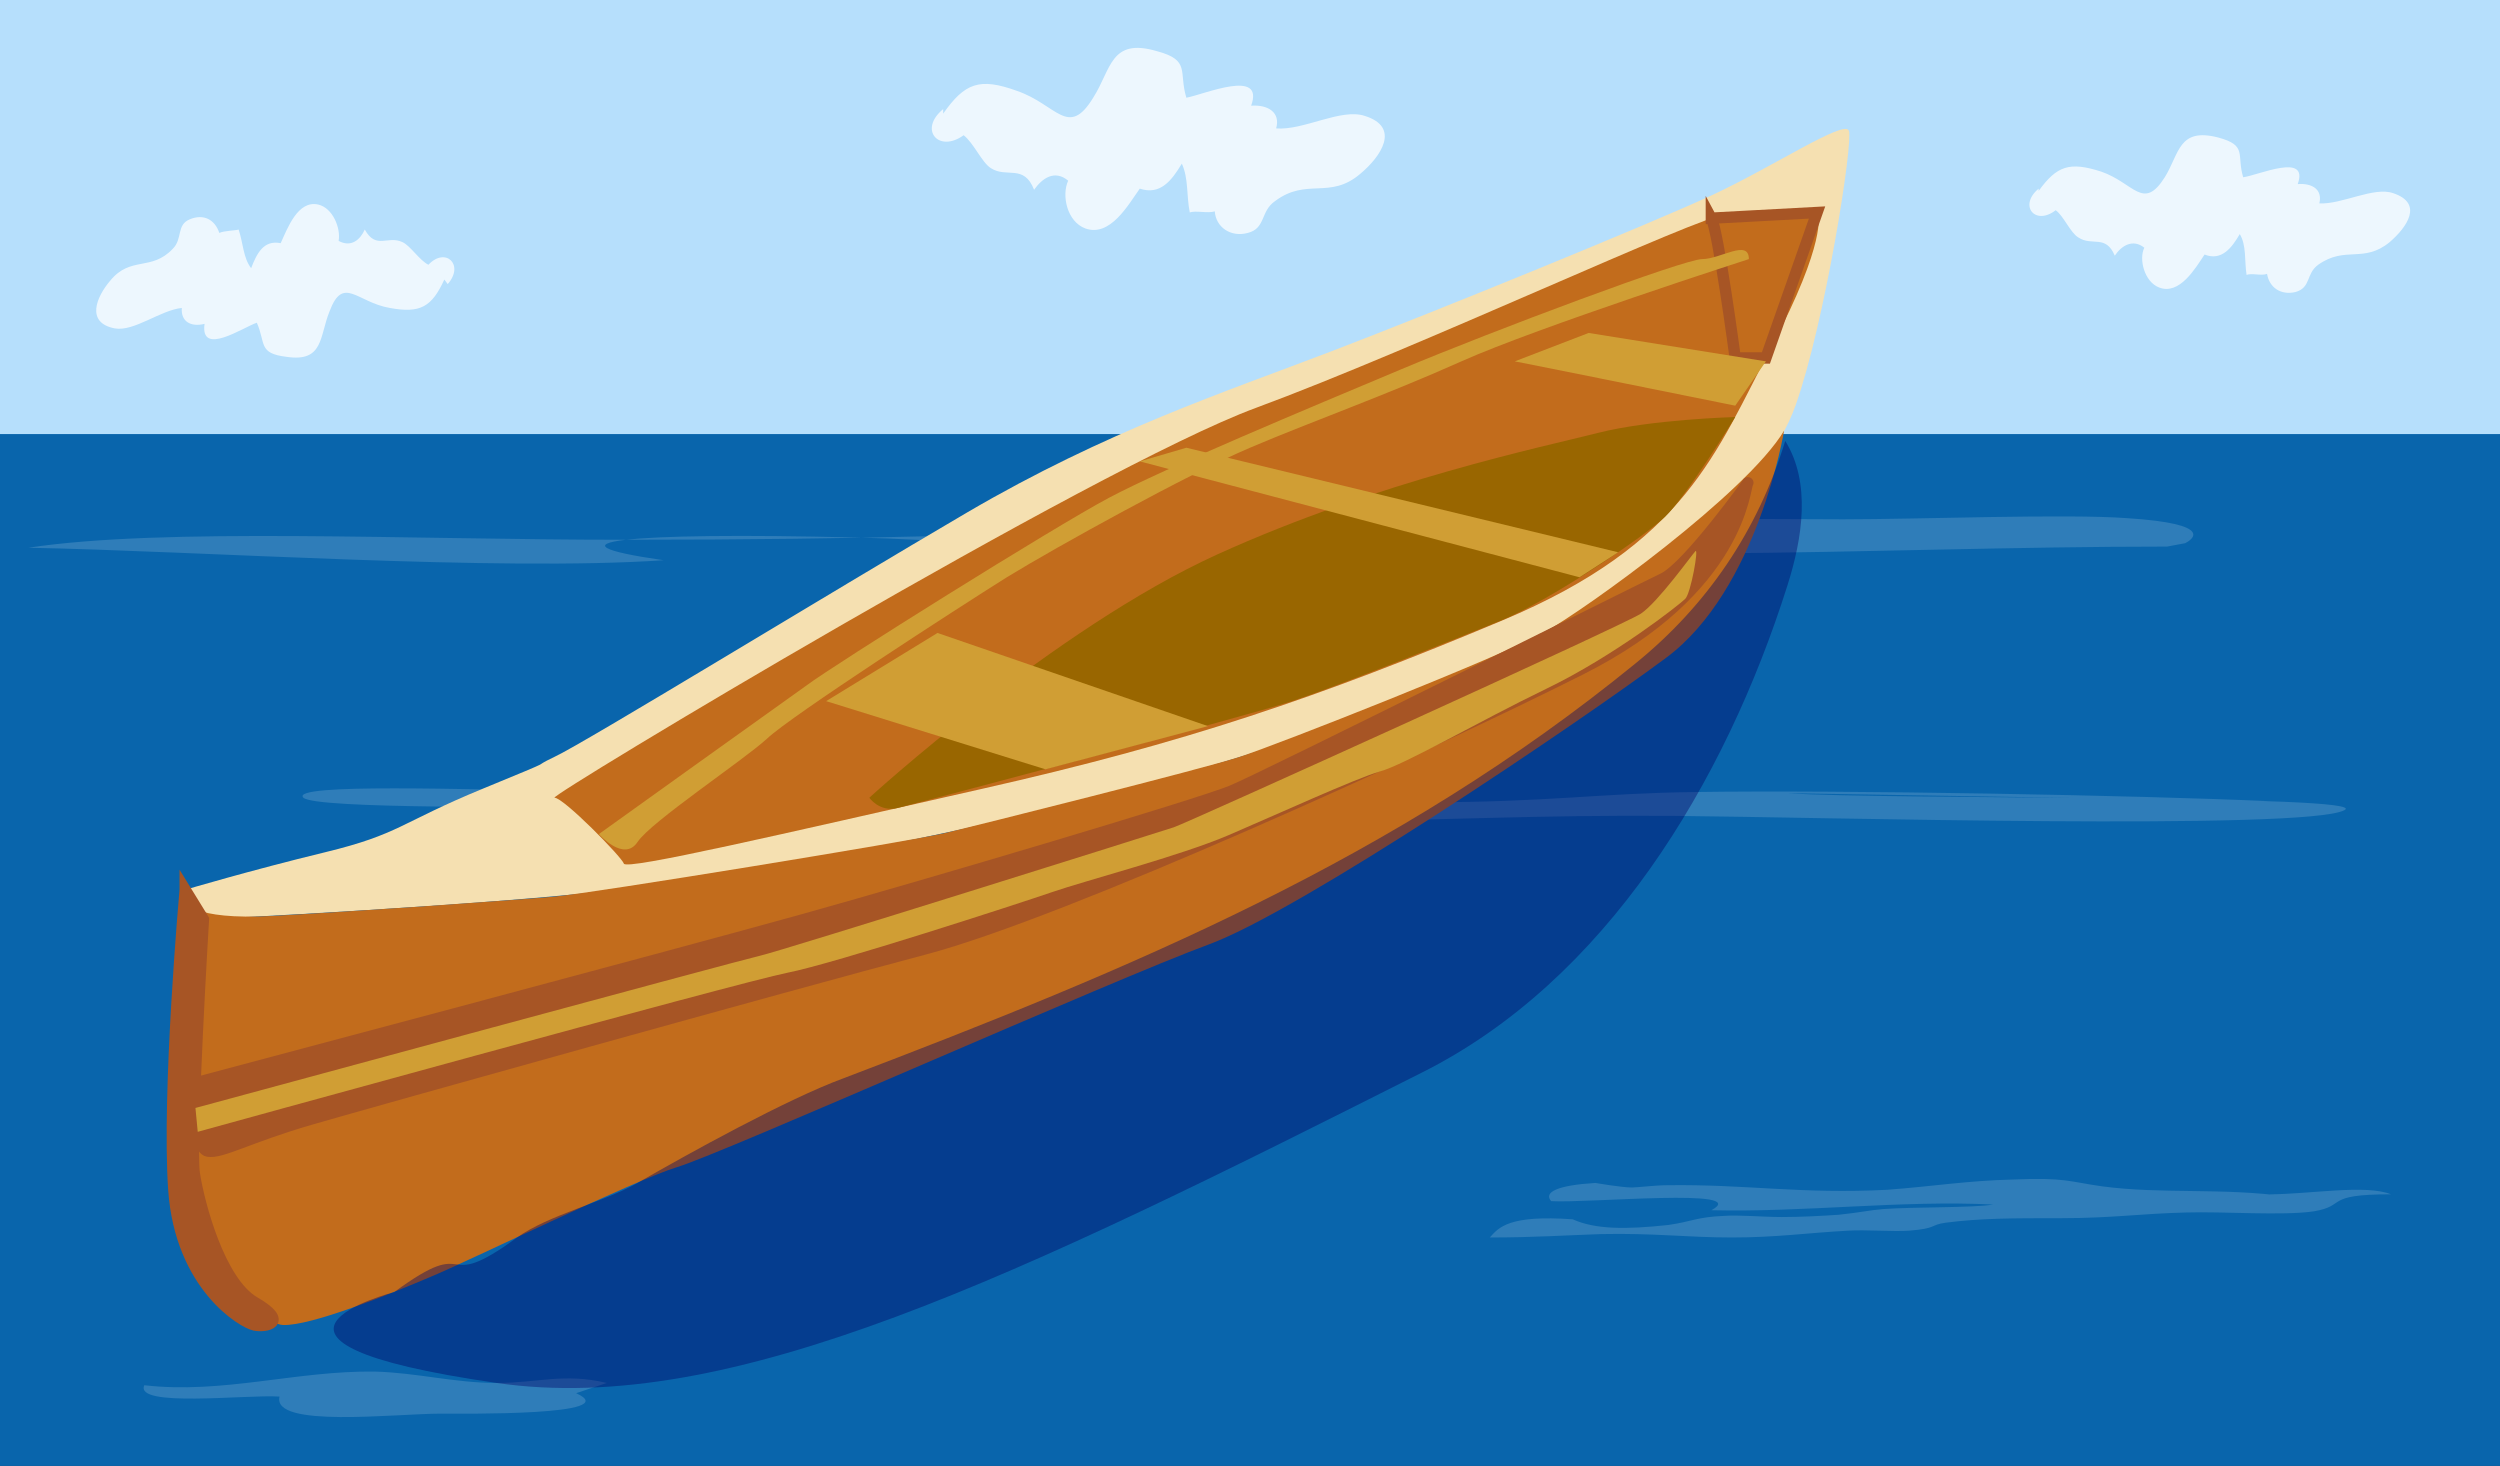 <svg xmlns="http://www.w3.org/2000/svg" version="1.0" viewBox="0 0 220 129"><rect x="0" y="0" width="220" height="129" fill="#333333" stroke="none"/><switch><g><path fill="#B6DFFC" d="M0 0h220v42H0V0z"/><path fill="#0965AC" d="M0 38.2h220V129H0V38.2z"/><path fill="#F9FCFF" d="M190.7 48.1c-13.3 0-26.4.5-40.3.6-12.6.1-33 1.1-43.2.9-13.6-.2-16-1.9-31.9-2.3-20.4-.5-28.1.4-16.9 2-14.7 1-40.6-.8-55.9-1.1 11.9-1.8 33.3-.7 52.5-.7 22 0 34.2-.5 53.9-1.2 22.1-.8 30.5-.7 53.3-.6 6.6 0 19.7-.5 25-.1 7.8.5 5.7 1.9 5.1 2.2m7.3 22.7c-11-.5-37.5-1-50.5-.8-8.3.1-12.9.9-23.6.9-8.9 0-15-.5-25-.4 5-.7-41.3-.5-50.4-.6-8.6-.1-24.7-.7-23.4.6 1.1 1 20.3.8 29.4.8-30.2 2.1 11.9.7 27.9.8 11.6.1 18.3.6 31.2.5 12-.1 19.7-.6 32.3-.5 11.9.1 55.4 1.3 58.8-.5 2.8-1.4-40.6-.9-49-1.5m44 35.5c-5.7-.8-11.1-.2-16.3-.9-2.9-.4-3.2-.8-7.9-.6-4 .1-7 .6-11 .9-7.6.4-12.4-.5-19.4-.4-1 0-2.6.2-3.1.2-.9 0-3.2-.4-3.2-.4-3.3.2-4.6.8-3.9 1.6 3.2.2 17.8-1.2 14.1.8 8.2.2 16.7-.9 24.8-.5-1.7.3-7 .2-9.7.4-1.2.1-2 .3-3.9.5-1.5.1-3.3.2-5 .2-1.6 0-3.8-.2-5.1-.1-2.4.1-2.8.5-4.9.8-3.7.4-6.4.4-8.4-.5-5.6-.4-6.5.7-7.3 1.6 3.9 0 6.8-.2 9.8-.3 4.6-.1 7.6.3 11.5.3s6.6-.4 10.2-.6c1.6-.1 4 .1 5.4 0 2.5-.2 1.8-.5 3.2-.7 3.1-.4 5.9-.4 10.2-.4 4.5 0 6.9-.4 11-.5 3.2-.1 8.5.3 11.2-.1 3-.5.8-1.5 6.8-1.5-2.2-.9-7.2 0-10.7 0M53.4 121.7c-3.8-.9-6 0-9.7 0s-7-.9-10.7-1c-6.9-.1-13.4 2-20.3 1.2-.9 2 9 .8 11.9 1-.7 2.8 10.2 1.5 14.2 1.5 1.9 0 16.3.2 11.9-1.8" opacity=".16"/><path fill="#FFF" d="M83 10c1.9-2.7 3.2-3.2 6.5-2 3.5 1.2 4.5 4.2 6.7.6 1.6-2.5 1.5-5.3 5.6-4.1 3 .8 1.9 1.8 2.6 4.1 1.6-.3 6.9-2.6 5.7.7 1.5-.1 2.6.6 2.2 2 2.4.2 5.7-1.8 7.8-1.1 3.2 1 1.4 3.6-.4 5.1-2.7 2.3-4.7.3-7.5 2.4-1.3.9-.8 2.4-2.4 2.8-1.5.4-2.8-.5-2.9-1.9-.6.2-1.7-.1-2.2.1-.3-1.5-.1-3-.7-4.3-.9 1.5-1.9 2.8-3.7 2.2-1 1.4-2.6 4.3-4.8 3.5-1.6-.6-2.1-2.9-1.5-4.2-1.2-1-2.3-.2-3 .8-.9-2.3-2.4-1-3.8-1.9-.8-.5-1.5-2.2-2.4-2.9-2.2 1.6-4-.5-1.8-2.3m96.4 7.2c1.6-2.2 2.7-2.6 5.5-1.7 2.9 1 3.7 3.5 5.6.5 1.3-2.1 1.2-4.4 4.7-3.5 2.6.7 1.6 1.5 2.2 3.5 1.4-.2 5.8-2.2 4.8.6 1.3-.1 2.2.5 1.9 1.7 2 .1 4.8-1.5 6.5-.9 2.7.9 1.2 3-.3 4.3-2.3 1.9-3.9.3-6.3 2-1.1.8-.6 2-2 2.4-1.3.3-2.3-.4-2.5-1.6-.5.2-1.4-.1-1.8.1-.2-1.3 0-2.6-.6-3.6-.7 1.2-1.6 2.4-3.1 1.8-.8 1.2-2.2 3.6-4 2.9-1.3-.5-1.8-2.5-1.3-3.5-1-.8-2-.2-2.6.7-.8-1.9-2-.8-3.2-1.6-.7-.4-1.3-1.9-2-2.4-1.8 1.4-3.3-.4-1.5-1.9m-140.3 8c-1.1 2.4-2.1 3-4.8 2.5-2.9-.5-4.1-2.9-5.3.3-.9 2.2-.5 4.5-3.8 4-2.5-.3-1.8-1.2-2.6-3-1.2.4-5 3-4.6.1-1.2.3-2.1-.2-2-1.4-1.9.2-4.2 2.1-5.9 1.8-2.6-.5-1.6-2.8-.4-4.2 1.8-2.2 3.6-.8 5.5-2.8.9-.9.3-2.1 1.5-2.6s2.2 0 2.6 1.2c.4-.2 1.4-.2 1.7-.3.4 1.2.4 2.5 1.1 3.4.5-1.3 1.1-2.5 2.6-2.2.6-1.3 1.5-3.8 3.3-3.4 1.3.3 2 2.1 1.8 3.2 1.1.6 1.9-.1 2.3-1 1 1.8 2 .5 3.3 1.1.7.3 1.5 1.6 2.3 2 1.5-1.6 3.2 0 1.7 1.7" opacity=".75"/><path fill="#F5E0B1" d="M16.3 78.3l1.6 2.6s24.7-1.2 36.4-2.6c11.8-1.4 45.9-7.2 68.6-16.6s32.5-18.7 35.1-26 5.1-23.2 4.7-24.2c-.4-1-6.7 3.2-12.1 5.7s-24 10.1-33.4 13.7-19.8 7-32.1 14.2-33.7 20.3-36.3 21.5c-2.5 1.2 1-.2-6.3 2.8s-7.3 4-13.9 5.6-12.3 3.3-12.3 3.3z"/><path fill="#C26C1C" d="M151.8 18.9h8.2s.8 2.3-4.1 11.6c-4.9 9.3-7.5 17.3-23.7 24.1s-28 10.8-45.7 14.8-31.4 7.2-31.6 6.6c-.2-.6-5.3-5.8-6.1-5.8-.8 0 47.6-29.1 61.7-34.3s39.3-17 41.3-17z"/><path fill="#960" d="M76.5 70.2s16.3-14.9 30.6-21.4 28.8-9.5 33.5-10.7c4.7-1.2 12.1-1.4 12.1-1.4s-4.3 7-6.2 8.8-10.2 7.4-14.4 9.1c-4.2 1.7-13.9 5.6-18.4 7.1-4.6 1.5-33.1 9-34.7 9.4s-2.5-.9-2.5-.9z"/><path fill="none" stroke="#A75525" stroke-miterlimit="10" d="M150.6 19.2c.6 1.1 2.1 12.3 2.1 12.3h2.7l4.5-12.8-9.3.5z"/><path fill="#D09E34" d="M153.9 22.8s-18.6 6-25.3 9-13.2 5.3-18.6 7.6-17 8.7-21.4 11.4C84.3 53.5 69.6 63 67.5 65c-2.2 2-10.2 7.3-11.4 9.1-1.2 1.8-3.4-.7-3.4-.7S68.6 62 71 60.3c2.4-1.8 21.7-13.9 26.6-16.5 4.9-2.6 17.6-7.9 25.7-11.3s24.9-9.7 26.5-9.7 4.1-1.8 4.1 0z"/><path fill="#D09E34" d="M82.5 55.7c.6.2 23.8 8.2 23.8 8.2L92 67.7l-19.3-6 9.8-6zm50.8-23.9c.6.1 19.4 3.9 19.4 3.9l2.7-3.9-15.6-2.5-6.5 2.5zm-33 8.8l4.1-1.2 38 9.2-3.4 2.2z"/><path fill="#C26C1C" d="M157 37.9s-2.3 14-10.4 20-32.1 22.2-40.2 25.2c-8.2 3-42.8 18.4-46.8 19.6-3.9 1.2-18.4 8.3-21.8 9.7-3.3 1.4-10.4 4.3-12.9 4.2s-7.6-8.4-7.6-8.4c-2-3.6-1-28.9-1-28.9s.4 1.7 7.7 1.3 21.5-1.4 24.8-1.7c3.3-.3 31.5-4.9 34.4-5.6s22.5-5.6 25.9-6.7c3.4-1.1 22.9-8.8 26.7-10.9 3.8-2.1 17.9-12.3 21.2-17.8z"/><path fill="#A75525" stroke="#A75525" stroke-miterlimit="10" d="M16.3 78.3l1.6 2.6s-1.2 19.8-.8 22.4 2.2 9.5 5.3 11.3 1 2.2 0 2c-1-.2-6.5-3.4-7.1-11.9-.6-8.6 1-26.4 1-26.4z"/><path fill="#A75525" stroke="#A75525" stroke-miterlimit="10" d="M17.2 95.3S59.7 84 70.8 80.9s34.7-10.1 37.6-11.3c2.9-1.2 35.9-17.7 38-18.7 2.2-1.1 7.7-8.8 7.4-8.4s-.6 9.3-14.7 16.4-45.6 21.4-57.7 24.6-48.6 13.4-54.1 15-7.8 3-9 2.8c-1.3-.2-1.1-6-1.1-6z"/><path fill="#D09E34" d="M17.2 97.5s47.9-13 49.7-13.4c1.8-.4 35.2-10.9 36.4-11.3 1.2-.4 39.6-17.8 41.1-18.8s4.5-5.2 4.8-5.5c.3-.3-.4 3.7-.9 4.2s-6.2 5-12.2 7.9c-6 2.9-12.5 6.7-14.7 7.3-2.1.6-9.1 3.8-13.3 5.6s-12.6 4-15.5 5c-2.9 1-19.2 6.3-23.3 7.1s-51.9 14-51.9 14l-.2-2.1z"/><path fill="#006" d="M143.9 58.4c6.3-5.1 10.8-11.7 13.2-19.6 2.3 3.7 1.5 8.6.2 12.7-5.5 17.4-16 34.8-32.2 42.9-35.5 17.9-60.8 30.3-81.4 27.3-25.7-3.7-9-8-9-8 7.2-5.3 3.7.4 10.8-4.8 2.8-2 7.6-3.1 10.6-4.8 4.5-2.6 13.2-7.4 18.1-9.2 25.5-9.7 48.6-19.3 69.7-36.5z" opacity=".4"/></g></switch></svg>
